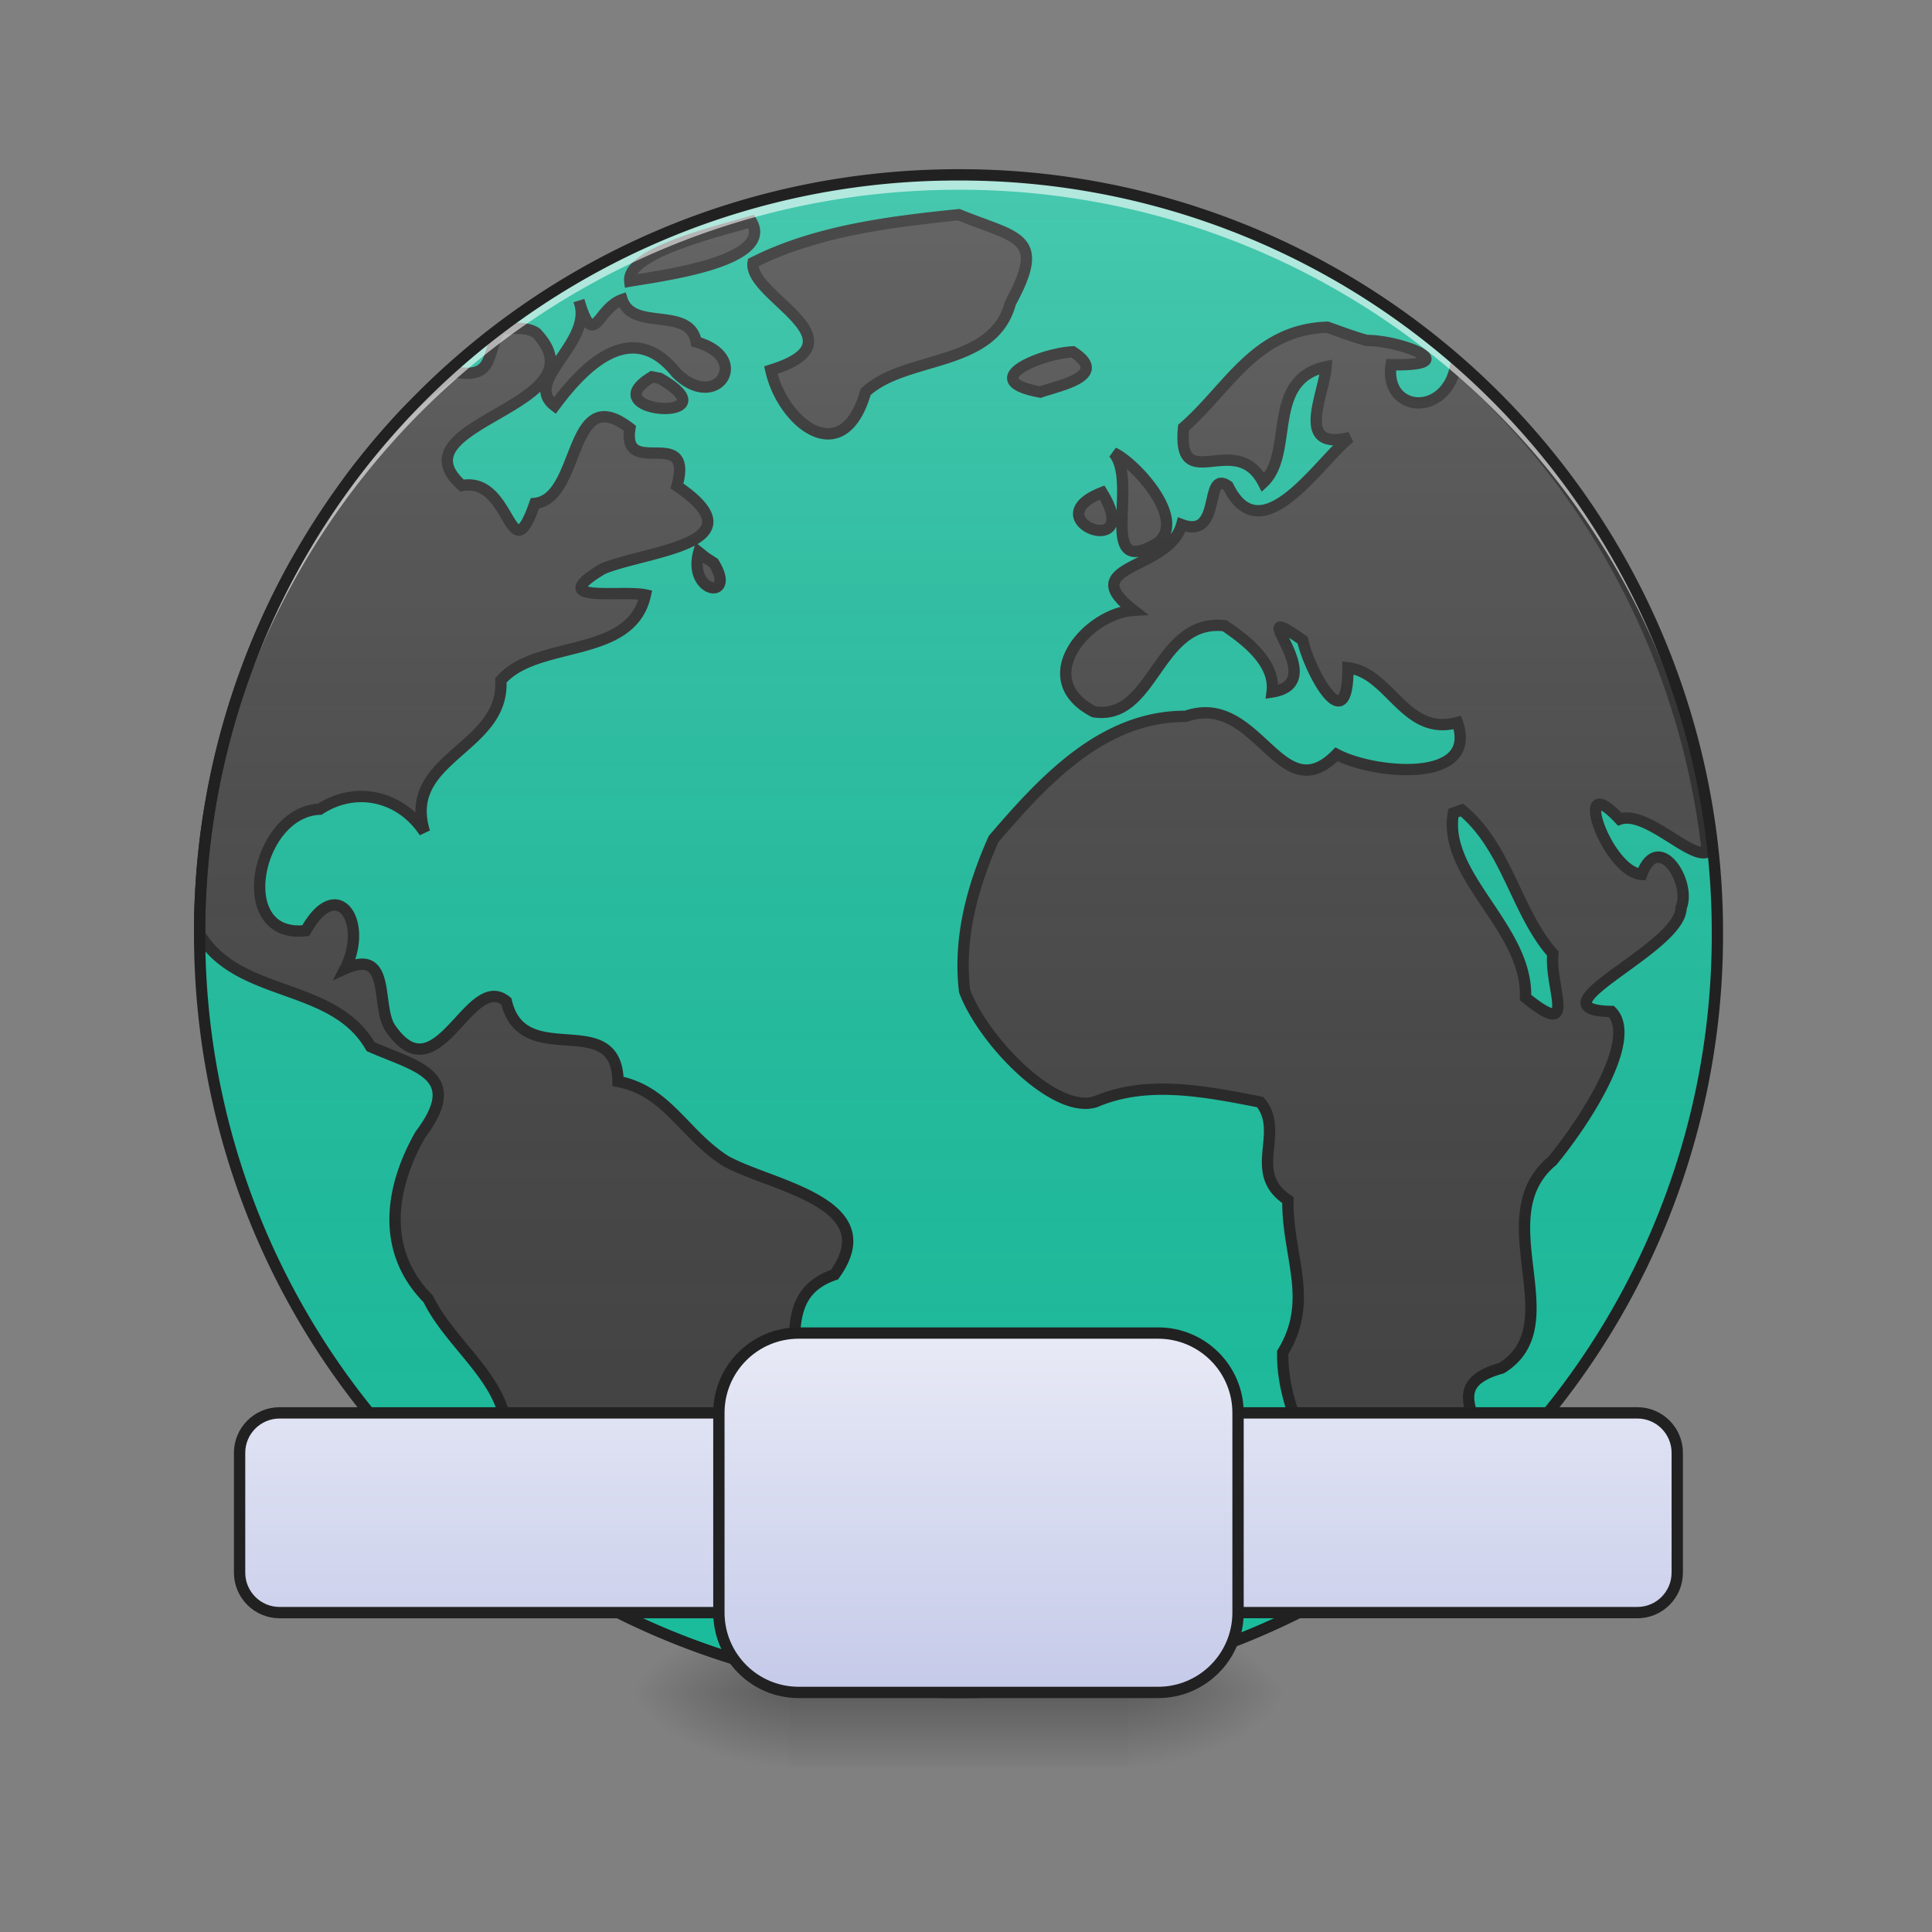 <svg xmlns="http://www.w3.org/2000/svg" width="64pt" height="64pt" viewBox="0 0 64 64"><rect x="0" y="0" width="64" height="64" fill="#808080" stroke="none"/><defs><radialGradient id="a" gradientUnits="userSpaceOnUse" cx="450.909" cy="189.579" fx="450.909" fy="189.579" r="21.167" gradientTransform="matrix(0 -.156 -.281 0 90.039 127.19)"><stop offset="0" stop-opacity=".314"/><stop offset=".222" stop-opacity=".275"/><stop offset="1" stop-opacity="0"/></radialGradient><radialGradient id="b" gradientUnits="userSpaceOnUse" cx="450.909" cy="189.579" fx="450.909" fy="189.579" r="21.167" gradientTransform="matrix(0 .156 .281 0 -26.533 -15.055)"><stop offset="0" stop-opacity=".314"/><stop offset=".222" stop-opacity=".275"/><stop offset="1" stop-opacity="0"/></radialGradient><radialGradient id="c" gradientUnits="userSpaceOnUse" cx="450.909" cy="189.579" fx="450.909" fy="189.579" r="21.167" gradientTransform="matrix(0 -.156 .281 0 -26.533 127.19)"><stop offset="0" stop-opacity=".314"/><stop offset=".222" stop-opacity=".275"/><stop offset="1" stop-opacity="0"/></radialGradient><radialGradient id="d" gradientUnits="userSpaceOnUse" cx="450.909" cy="189.579" fx="450.909" fy="189.579" r="21.167" gradientTransform="matrix(0 .156 -.281 0 90.039 -15.055)"><stop offset="0" stop-opacity=".314"/><stop offset=".222" stop-opacity=".275"/><stop offset="1" stop-opacity="0"/></radialGradient><linearGradient id="e" gradientUnits="userSpaceOnUse" x1="255.323" y1="233.5" x2="255.323" y2="254.667" gradientTransform="matrix(.027 0 0 .125 23.938 26.878)"><stop offset="0" stop-opacity=".275"/><stop offset="1" stop-opacity="0"/></linearGradient><linearGradient id="f" gradientUnits="userSpaceOnUse" x1="254" y1="233.5" x2="254" y2="-168.667" gradientTransform="translate(0 26.878) scale(.125)"><stop offset="0" stop-color="#585858" stop-opacity="0"/><stop offset="1" stop-color="#fafafa" stop-opacity=".196"/></linearGradient><linearGradient id="g" gradientUnits="userSpaceOnUse" x1="254" y1="233.5" x2="254" y2="138.25"><stop offset="0" stop-color="#c5cae9"/><stop offset="1" stop-color="#e8eaf6"/></linearGradient><linearGradient id="h" gradientUnits="userSpaceOnUse" x1="254" y1="233.5" x2="254" y2="138.25"><stop offset="0" stop-color="#c5cae9"/><stop offset="1" stop-color="#e8eaf6"/></linearGradient></defs><path d="M37.375 56.066h5.293v-2.644h-5.293zm0 0" fill="url(#a)"/><path d="M26.129 56.066h-5.29v2.649h5.29zm0 0" fill="url(#b)"/><path d="M26.129 56.066h-5.29v-2.644h5.29zm0 0" fill="url(#c)"/><path d="M37.375 56.066h5.293v2.649h-5.293zm0 0" fill="url(#d)"/><path d="M26.129 55.406h11.246v3.125H26.129zm0 0" fill="url(#e)"/><path d="M31.754 5.793c13.883 0 25.137 11.254 25.137 25.137 0 13.883-11.254 25.136-25.137 25.136-13.883 0-25.14-11.254-25.14-25.136 0-13.883 11.257-25.137 25.14-25.137zm0 0" fill="#1abc9c"/><path d="M31.762 7.113c-2.309.235-4.739.54-6.813 1.586-.18 1.114 3.774 2.57.586 3.563.39 1.754 2.387 3.347 3.14.722 1.333-1.234 4.235-.793 4.798-2.953 1.21-2.215.215-2.133-1.711-2.918zm-6.871.223c-1.223.355-4.133 1.059-4.028 1.977 1.028-.18 4.805-.645 4.028-1.977zm-4.282 2.59c-.82.293-.918 1.625-1.39.168.336 1.328-1.91 2.543-.844 3.347.855-1.152 2.496-3 4.027-1.09 1.336 1.325 2.528-.503.66-1.023-.218-1.203-2.097-.332-2.453-1.402zm-1.39.168c-.012-.043-.024-.086-.04-.13.012.044.028.087.04.13zm24.754.746c-2.399.074-3.27 2.027-4.766 3.324-.223 2.32 1.73.059 2.64 1.82 1.04-.968.06-3.41 2.083-3.836-.063.918-1.067 2.813.785 2.344-1.055.844-2.934 3.86-4.035 1.61-.82-.575-.172 1.785-1.535 1.277-.422 1.539-3.582 1.305-1.598 2.84-1.535.101-3.402 2.273-1.309 3.36 2.008.308 2.07-3.095 4.325-2.852 1 .66 1.683 1.382 1.578 2.195 2.058-.32-1.133-3.227 1.011-1.715.22 1.016 1.508 3.402 1.5.914 1.407.156 1.883 2.293 3.625 1.813.715 2.058-2.793 1.703-4.004 1.054-1.875 1.91-2.601-2.097-4.996-1.258-2.746-.011-4.703 2.13-6.363 4.063-.73 1.637-1.164 3.34-.96 5.04.62 1.647 2.984 4.085 4.327 3.667 1.668-.71 3.477-.387 5.465.008.844 1.015-.46 2.34.918 3.246-.027 1.86.89 3.312-.172 5.047-.047 2.601 2.102 4.699 1.86 7.336 1.84-.778 3.746-1.992 4.105-3.977 1.3-.8-1.055-2.187 1.285-2.84 2.336-1.449-.578-4.988 1.68-6.863 1.004-1.21 2.875-4.023 1.96-4.95-2.804-.058 2.313-2.081 2.306-3.44.355-.833-.747-2.575-1.305-1.102-1.16-.07-2.371-3.594-.73-1.828.874-.309 2.363 1.343 2.906 1.086-.676-6.145-3.672-12.016-8.34-16.078-.348 1.707-2.375 1.511-2.137-.063 2.488.047.348-.805-.809-.805-.44-.12-.87-.285-1.3-.437zm-27.364.035c-.527.746-.164 1.7-1.535 1.45-.582.39-1.113.84-1.61 1.327a24.786 24.786 0 0 0-1.804 2.133c-.683.945-1.305 1.95-1.902 2.934a25.078 25.078 0 0 0-3.145 12.21c0 .009.004.016.004.024 1.293 2.133 4.418 1.559 5.66 3.719 1.5.66 3.153.926 1.645 2.918-1.008 1.777-1.309 3.848.266 5.441.863 1.785 3.21 3.078 2.433 5.344.621 1.207 1.07 1.992 1.09 3.316.324.25.691.54 1.074.801.348.207.7.406 1.055.598.898.379 1.758.328 2.246-.922 2.727-.45.617-4.285 2.945-4.875 2.578-.848-.031-4.168 2.614-5.07 1.722-2.399-2.122-2.93-3.618-3.77-1.39-.894-1.922-2.312-3.554-2.629-.04-2.465-3.149-.312-3.7-2.652-1.226-1.016-2.261 3.14-3.82.918-.535-.703.055-2.711-1.52-2 .79-1.527-.25-3.145-1.304-1.262-2.484.293-1.656-3.941.465-4.023 1.18-.77 2.664-.457 3.469.761-.774-2.48 2.66-2.753 2.527-5.023 1.176-1.379 4.32-.684 4.789-2.836-.785-.172-3.367.3-1.414-.863 1.422-.602 5.316-.809 2.46-2.746.571-2.063-1.831-.203-1.558-1.91-2.062-1.598-1.594 2.32-3.148 2.488-.848 2.41-.75-.906-2.414-.59-2.367-2.11 4.781-2.606 2.457-5.059-.36-.226-.766-.117-1.153-.152zm18.93.781c-1.031.047-3.238.942-1.074 1.332.617-.222 2.316-.531 1.074-1.332zm-13.941.828c-2.063 1.239 2.808 1.524.261.051zm15.293 2.52c.855.984-.61 4.223 1.453 2.984 1.012-.781-.785-2.699-1.453-2.984zm-.383 1.312c-2.313.907 1.418 2.305 0 0zm-13.36 1.977c-.375 1.375 1.278 1.617.493.352l-.274-.176zm25.278 8.54c1.508 1.245 1.797 3.378 3.015 4.76-.117 1.141.86 2.887-.906 1.45.078-2.305-2.762-4.016-2.39-6.11zm0 0" fill="#424242" stroke-width=".375" stroke-linecap="round" stroke="#212121"/><path d="M31.754 5.793c13.883 0 25.137 11.254 25.137 25.137 0 13.883-11.254 25.136-25.137 25.136-13.883 0-25.14-11.254-25.14-25.136 0-13.883 11.257-25.137 25.14-25.137zm0 0" fill="url(#f)"/><path d="M31.754 5.793A25.085 25.085 0 0 0 6.614 30.93l.003.246c.13-13.813 11.293-24.89 25.137-24.89a25.082 25.082 0 0 1 25.137 24.89v-.246A25.082 25.082 0 0 0 31.754 5.793zm0 0" fill="#fff" fill-opacity=".588"/><path d="M31.754 5.605c-14.027 0-25.328 11.297-25.328 25.325 0 14.027 11.3 25.324 25.328 25.324A25.272 25.272 0 0 0 57.078 30.93 25.272 25.272 0 0 0 31.754 5.605zm0 .375a24.892 24.892 0 0 1 24.95 24.95 24.892 24.892 0 0 1-24.95 24.949A24.892 24.892 0 0 1 6.8 30.929 24.892 24.892 0 0 1 31.754 5.98zm0 0" fill="#212121"/><path d="M74.087 159.402h359.84c5.844 0 10.562 4.75 10.562 10.592v31.747c0 5.844-4.718 10.593-10.562 10.593H74.087c-5.844 0-10.593-4.75-10.593-10.593v-31.747c0-5.843 4.75-10.592 10.593-10.592zm0 0" transform="translate(0 26.878) scale(.125)" fill="url(#g)" stroke-width="3" stroke-linecap="square" stroke-linejoin="bevel" stroke="#212121"/><path d="M211.667 138.248h95.241c11.687 0 21.186 9.467 21.186 21.154v52.932c0 11.687-9.5 21.154-21.186 21.154h-95.24c-11.687 0-21.155-9.467-21.155-21.154v-52.932c0-11.687 9.468-21.154 21.154-21.154zm0 0" transform="translate(0 26.878) scale(.125)" fill="url(#h)" stroke-width="3" stroke-linecap="square" stroke-linejoin="bevel" stroke="#212121"/></svg>